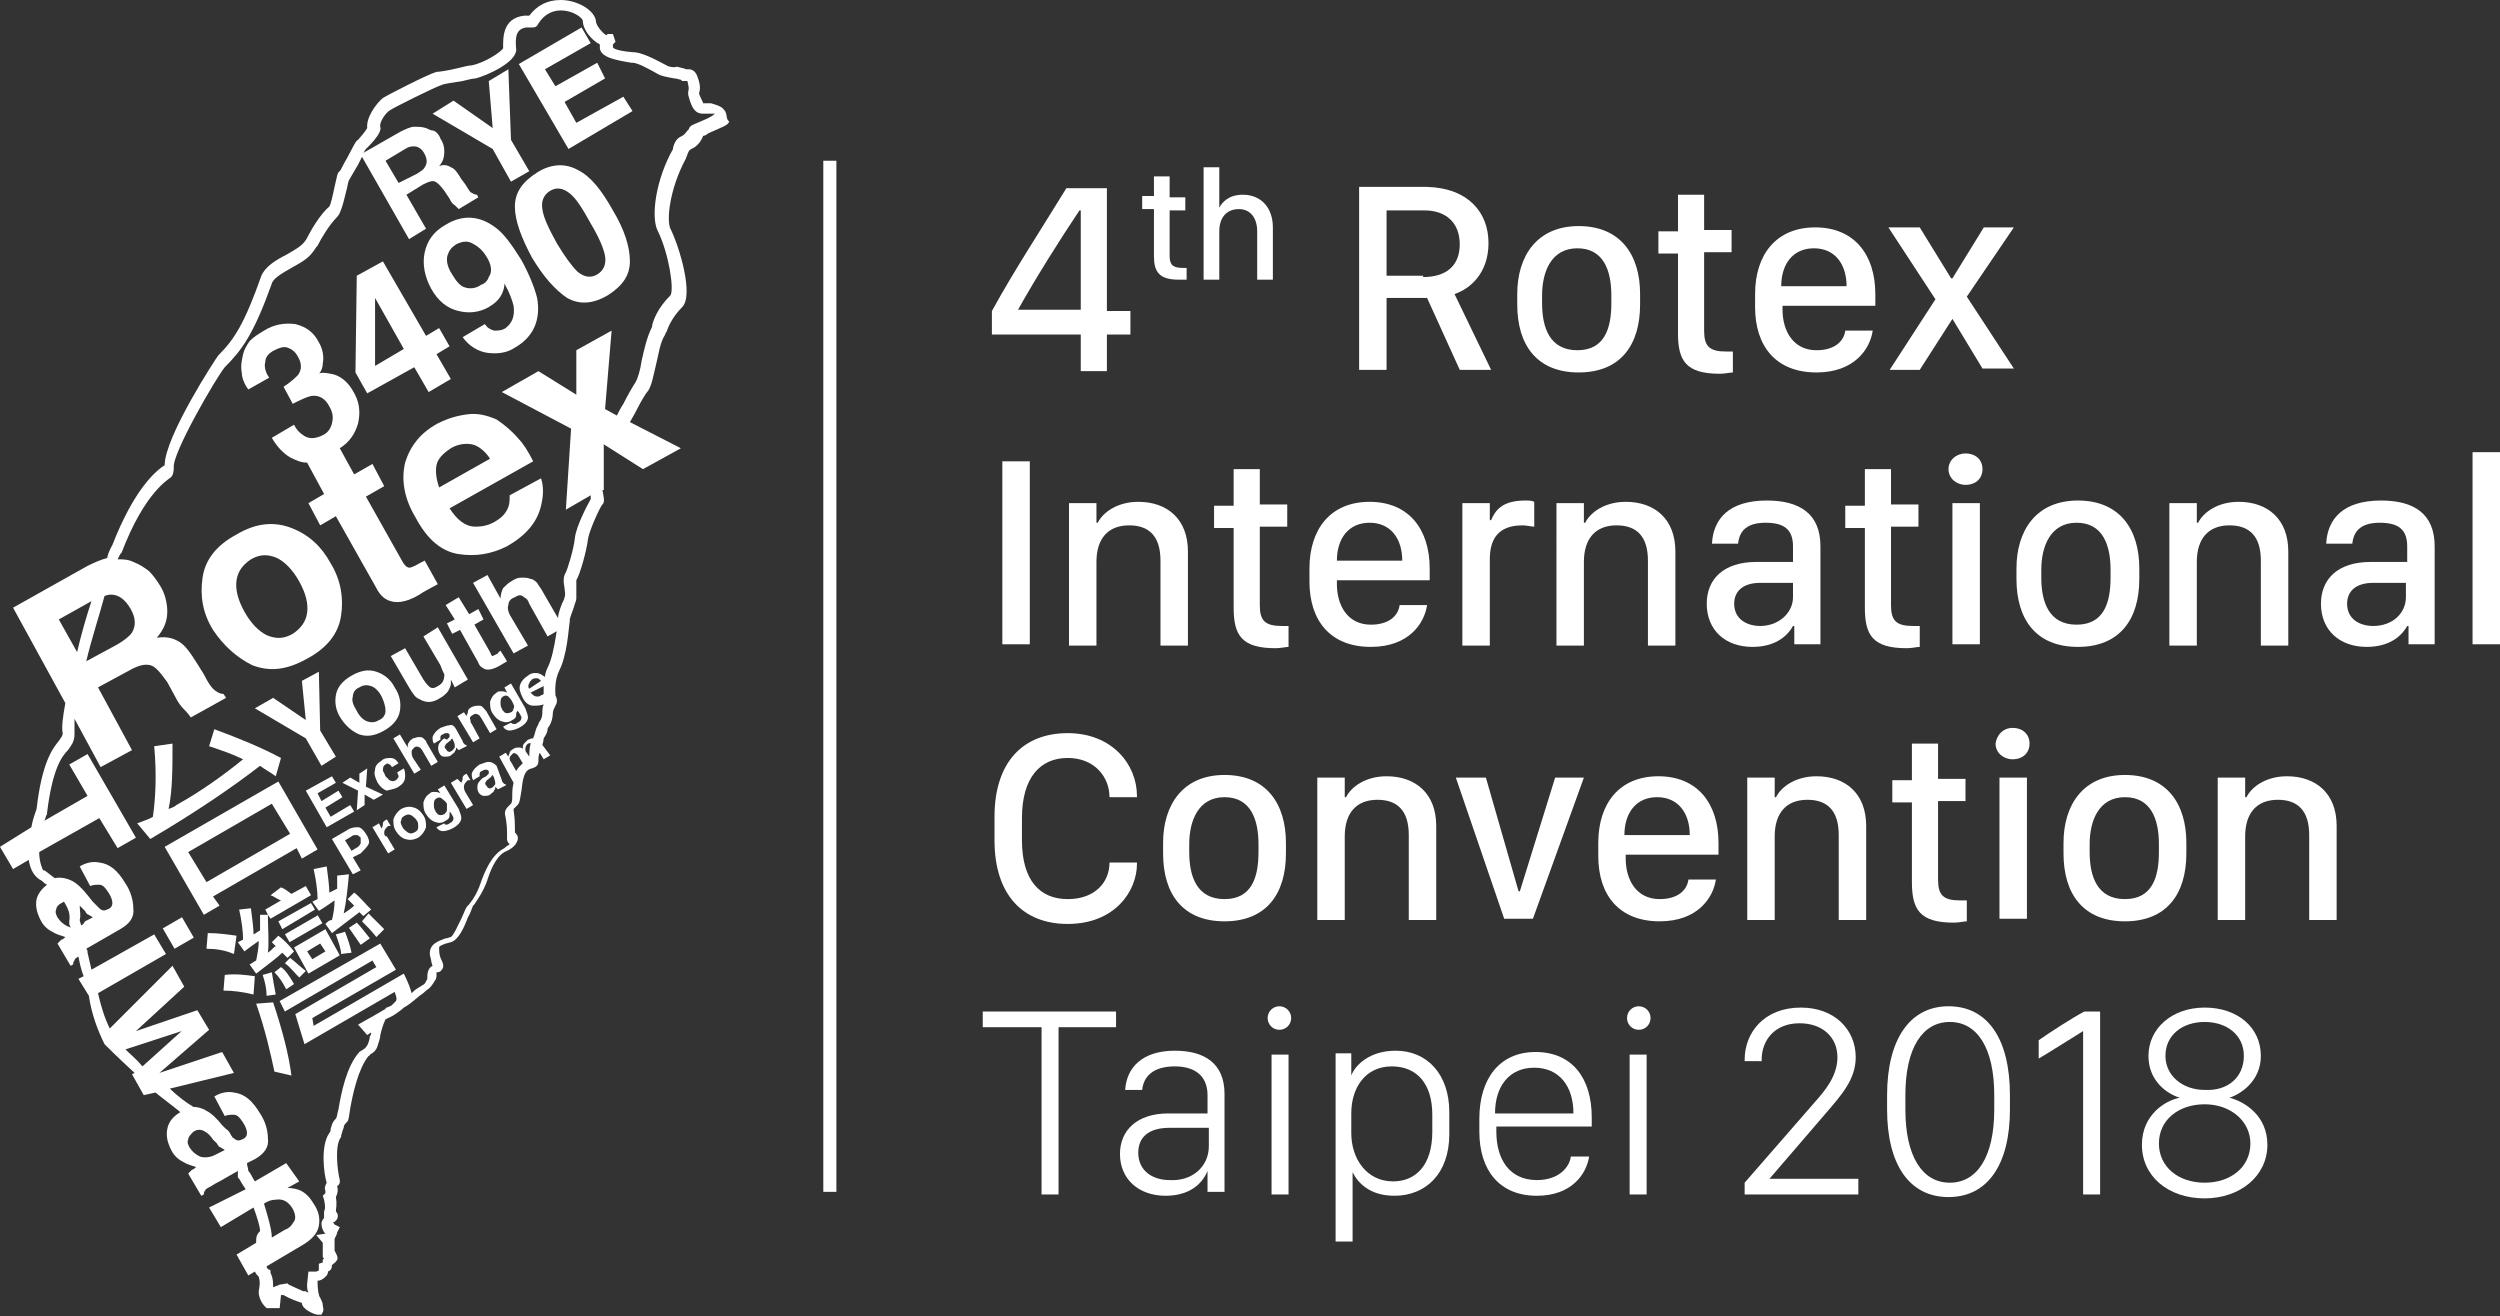 <?xml version="1.0" encoding="utf-8"?>
<!-- Generator: Adobe Illustrator 20.0.0, SVG Export Plug-In . SVG Version: 6.00 Build 0)  -->
<svg version="1.1" id="圖層_1" xmlns="http://www.w3.org/2000/svg" xmlns:xlink="http://www.w3.org/1999/xlink" x="0px" y="0px"
	 viewBox="0 0 191.3 100.7" style="enable-background:new 0 0 191.3 100.7;" xml:space="preserve">
<rect x="0" y="0" width="191.3" height="100.7" fill="#333333" stroke="none"/>
<style type="text/css">
	.st0{fill:#FFFFFF;}
	.st1{fill:none;stroke:#FFFFFF;stroke-miterlimit:10;}
</style>
<g>
	<g>
		<path class="st0" d="M84.7,14.4v9.4h1.8v1.8h-1.8v2.8h-2v-2.8h-6.8v-1.8c1.7-3.1,3.8-6.3,5.7-9.4H84.7z M82.7,23.8v-7.7h-0.1
			c-1.6,2.4-3.3,5.1-4.7,7.6v0H82.7z"/>
		<path class="st0" d="M88.3,13.5h1.2v1.6h1.2v1h-1.2v3.5c0,0.7,0.3,0.9,1,0.9c0.1,0,0.2,0,0.3,0v0.9c-0.1,0-0.3,0-0.6,0
			c-1.5,0-1.9-0.6-1.9-1.8V16h-0.9v-1h0.9V13.5z"/>
		<path class="st0" d="M92.1,12.8h1.2v3.1h0c0.2-0.4,0.7-1,1.8-1c1.4,0,2.3,1,2.3,2.5v4h-1.2v-3.7c0-1-0.5-1.7-1.4-1.7
			s-1.5,0.6-1.5,1.7v3.7h-1.2V12.8z"/>
		<path class="st0" d="M113.9,18.6c0,2.3-1.4,3.5-2.6,3.9l2.8,5.8h-2.4l-2.5-5.5h-3.1v5.5H104v-14h5.2
			C112.4,14.4,113.9,16.3,113.9,18.6z M108.9,21.2c1.8,0,2.8-0.9,2.8-2.5c0-1.7-1.1-2.6-2.7-2.6h-2.9v5H108.9z"/>
		<path class="st0" d="M125.5,22.5v0.8c0,3.1-1.5,5.2-4.7,5.2s-4.7-2.1-4.7-5.2v-0.8c0-2.9,1.5-5.2,4.7-5.2S125.5,19.5,125.5,22.5z
			 M118,22.6v0.6c0,1.9,0.6,3.6,2.7,3.6s2.6-1.7,2.6-3.6v-0.6c0-1.9-0.6-3.6-2.6-3.6S118,20.8,118,22.6z"/>
		<path class="st0" d="M128.4,14.9h2v2.7h2.1v1.7h-2.1v6c0,1.2,0.4,1.6,1.7,1.6c0.2,0,0.4,0,0.5,0v1.6c-0.2,0-0.6,0.1-1,0.1
			c-2.6,0-3.2-1-3.2-3.1v-6.1h-1.5v-1.7h1.5V14.9z"/>
		<path class="st0" d="M134.3,23.5v-1c0-3,1.6-5.1,4.6-5.1c3,0,4.6,2.1,4.6,5.1v0.9h-7.1v0.3c0,1.6,0.8,3.1,2.6,3.1
			c1.4,0,2.1-0.7,2.2-1.5h2.1c-0.2,1.4-1.4,3.2-4.3,3.2C135.9,28.5,134.3,26.5,134.3,23.5z M141.3,21.9L141.3,21.9
			c0-1.7-0.9-2.9-2.5-2.9c-1.6,0-2.5,1.2-2.5,2.9v0H141.3z"/>
		<path class="st0" d="M149.4,24.4L149.4,24.4l-2.5,3.9h-2.3l3.5-5.4l-3.6-5.5h2.4l2.4,3.9h0.1l2.4-3.9h2.3l-3.6,5.3l3.6,5.5h-2.4
			L149.4,24.4z"/>
		<path class="st0" d="M76.7,49.3v-14h2.1v14H76.7z"/>
		<path class="st0" d="M81.9,38.5h2V40H84c0.4-0.8,1.5-1.6,3.1-1.6c2.2,0,3.8,1.3,3.8,3.8v7.2h-2.1v-6.5c0-1.9-0.9-2.7-2.4-2.7
			c-1.6,0-2.5,1-2.5,2.8v6.4h-2.1V38.5z"/>
		<path class="st0" d="M94.4,35.9h2v2.7h2.1v1.7h-2.1v6c0,1.2,0.4,1.6,1.7,1.6c0.2,0,0.4,0,0.5,0v1.6c-0.2,0-0.6,0.1-1,0.1
			c-2.6,0-3.2-1-3.2-3.1v-6.1h-1.5v-1.7h1.5V35.9z"/>
		<path class="st0" d="M100.2,44.5v-1c0-3,1.6-5.1,4.6-5.1c3,0,4.6,2.1,4.6,5.1v0.9h-7.1v0.3c0,1.6,0.8,3.1,2.6,3.1
			c1.4,0,2.1-0.7,2.2-1.5h2.1c-0.2,1.4-1.4,3.2-4.3,3.2C101.8,49.5,100.2,47.5,100.2,44.5z M107.3,42.9L107.3,42.9
			c0-1.7-0.9-2.9-2.5-2.9c-1.6,0-2.5,1.2-2.5,2.9v0H107.3z"/>
		<path class="st0" d="M111.9,38.5h2.1v1.3h0.1c0.3-0.7,0.8-1.5,2.6-1.5c0.3,0,0.5,0,0.7,0.1v1.9c-0.2,0-0.6-0.1-0.9-0.1
			c-1.9,0-2.5,1.1-2.5,2.6v6.6h-2.1V38.5z"/>
		<path class="st0" d="M119.2,38.5h2V40h0.1c0.4-0.8,1.5-1.6,3.1-1.6c2.2,0,3.8,1.3,3.8,3.8v7.2h-2.1v-6.5c0-1.9-0.9-2.7-2.4-2.7
			c-1.6,0-2.5,1-2.5,2.8v6.4h-2.1V38.5z"/>
		<path class="st0" d="M134.1,49.5c-2.1,0-3.5-1.3-3.5-3.3c0-1.9,1.3-3.2,3.8-3.2h2.8v-1.2c0-1.3-0.7-1.8-2.1-1.8
			c-1.4,0-2,0.6-2.1,1.6h-2c0.1-1.9,1.3-3.3,4.2-3.3c2.5,0,4.1,1,4.1,3.5v7.5h-2v-1.4h-0.1C136.7,48.8,135.7,49.5,134.1,49.5z
			 M137.2,45.7v-1.1h-2.5c-1.4,0-2,0.7-2,1.6c0,1.2,1,1.7,2,1.7C136.1,47.9,137.2,46.9,137.2,45.7z"/>
		<path class="st0" d="M142.7,35.9h2v2.7h2.1v1.7h-2.1v6c0,1.2,0.4,1.6,1.7,1.6c0.2,0,0.4,0,0.5,0v1.6c-0.2,0-0.6,0.1-1,0.1
			c-2.6,0-3.2-1-3.2-3.1v-6.1h-1.5v-1.7h1.5V35.9z"/>
		<path class="st0" d="M150.4,34.7c0.8,0,1.3,0.5,1.3,1.2c0,0.7-0.5,1.2-1.3,1.2c-0.7,0-1.3-0.5-1.3-1.2
			C149.1,35.2,149.7,34.7,150.4,34.7z M149.4,38.5h2.1v10.8h-2.1V38.5z"/>
		<path class="st0" d="M163.7,43.5v0.8c0,3.1-1.5,5.2-4.7,5.2s-4.7-2.1-4.7-5.2v-0.8c0-2.9,1.5-5.2,4.7-5.2S163.7,40.5,163.7,43.5z
			 M156.2,43.6v0.6c0,1.9,0.6,3.6,2.7,3.6s2.6-1.7,2.6-3.6v-0.6c0-1.9-0.6-3.6-2.6-3.6S156.2,41.8,156.2,43.6z"/>
		<path class="st0" d="M166.1,38.5h2V40h0.1c0.4-0.8,1.5-1.6,3.1-1.6c2.2,0,3.8,1.3,3.8,3.8v7.2h-2.1v-6.5c0-1.9-0.9-2.7-2.4-2.7
			c-1.6,0-2.5,1-2.5,2.8v6.4h-2.1V38.5z"/>
		<path class="st0" d="M181.1,49.5c-2.1,0-3.5-1.3-3.5-3.3c0-1.9,1.3-3.2,3.8-3.2h2.8v-1.2c0-1.3-0.7-1.8-2.1-1.8
			c-1.4,0-2,0.6-2.1,1.6h-2c0.1-1.9,1.3-3.3,4.2-3.3c2.5,0,4.1,1,4.1,3.5v7.5h-2v-1.4h-0.1C183.7,48.8,182.7,49.5,181.1,49.5z
			 M184.1,45.7v-1.1h-2.5c-1.4,0-2,0.7-2,1.6c0,1.2,1,1.7,2,1.7C183.1,47.9,184.1,46.9,184.1,45.7z"/>
		<path class="st0" d="M189.2,34.6h2.1v14.7h-2.1V34.6z"/>
		<path class="st0" d="M78.2,64.3c0,3.1,1.4,4.5,3.5,4.5c2.1,0,3.2-1.3,3.2-2.8H87v0.1c0,2.1-1.7,4.6-5.3,4.6
			c-3.4,0-5.6-2.2-5.6-6.4v-1.8c0-4.2,2.2-6.4,5.6-6.4c3.4,0,5.3,2.4,5.3,4.8V61h-2.1c0-1.5-1.1-3-3.2-3c-2.1,0-3.5,1.5-3.5,4.6
			V64.3z"/>
		<path class="st0" d="M98.4,64.5v0.8c0,3.1-1.5,5.2-4.7,5.2s-4.7-2.1-4.7-5.2v-0.8c0-2.9,1.5-5.2,4.7-5.2S98.4,61.5,98.4,64.5z
			 M91,64.6v0.6c0,1.9,0.6,3.6,2.7,3.6s2.6-1.7,2.6-3.6v-0.6c0-1.9-0.6-3.6-2.6-3.6S91,62.8,91,64.6z"/>
		<path class="st0" d="M100.9,59.5h2V61h0.1c0.4-0.8,1.5-1.6,3.1-1.6c2.2,0,3.8,1.3,3.8,3.8v7.2h-2.1v-6.5c0-1.9-0.9-2.7-2.4-2.7
			c-1.6,0-2.5,1-2.5,2.8v6.4h-2.1V59.5z"/>
		<path class="st0" d="M111.4,59.5h2.3l2.5,8.7h0.1l2.7-8.7h2.2l-3.9,10.8h-2.2L111.4,59.5z"/>
		<path class="st0" d="M122.3,65.5v-1c0-3,1.6-5.1,4.6-5.1c3,0,4.6,2.1,4.6,5.1v0.9h-7.1v0.3c0,1.6,0.8,3.1,2.6,3.1
			c1.4,0,2.1-0.7,2.2-1.5h2.1c-0.2,1.4-1.4,3.2-4.3,3.2C123.9,70.5,122.3,68.5,122.3,65.5z M129.3,63.9L129.3,63.9
			c0-1.7-0.9-2.9-2.5-2.9c-1.6,0-2.5,1.2-2.5,2.9v0H129.3z"/>
		<path class="st0" d="M133.8,59.5h2V61h0.1c0.4-0.8,1.5-1.6,3.1-1.6c2.2,0,3.8,1.3,3.8,3.8v7.2h-2.1v-6.5c0-1.9-0.9-2.7-2.4-2.7
			c-1.6,0-2.5,1-2.5,2.8v6.4h-2.1V59.5z"/>
		<path class="st0" d="M146.3,56.9h2v2.7h2.1v1.7h-2.1v6c0,1.2,0.4,1.6,1.7,1.6c0.2,0,0.4,0,0.5,0v1.6c-0.2,0-0.6,0.1-1,0.1
			c-2.6,0-3.2-1-3.2-3.1v-6.1h-1.5v-1.7h1.5V56.9z"/>
		<path class="st0" d="M154,55.7c0.8,0,1.3,0.5,1.3,1.2c0,0.7-0.5,1.2-1.3,1.2c-0.7,0-1.3-0.5-1.3-1.2
			C152.8,56.2,153.3,55.7,154,55.7z M153,59.5h2.1v10.8H153V59.5z"/>
		<path class="st0" d="M167.3,64.5v0.8c0,3.1-1.5,5.2-4.7,5.2s-4.7-2.1-4.7-5.2v-0.8c0-2.9,1.5-5.2,4.7-5.2S167.3,61.5,167.3,64.5z
			 M159.9,64.6v0.6c0,1.9,0.6,3.6,2.7,3.6s2.6-1.7,2.6-3.6v-0.6c0-1.9-0.6-3.6-2.6-3.6S159.9,62.8,159.9,64.6z"/>
		<path class="st0" d="M169.8,59.5h2V61h0.1c0.4-0.8,1.5-1.6,3.1-1.6c2.2,0,3.8,1.3,3.8,3.8v7.2h-2.1v-6.5c0-1.9-0.9-2.7-2.4-2.7
			c-1.6,0-2.5,1-2.5,2.8v6.4h-2.1V59.5z"/>
		<path class="st0" d="M79.7,91.3V78.6h-4.5v-1.2h10.2v1.2H81v12.8H79.7z"/>
		<path class="st0" d="M89.2,91.5c-2.1,0-3.5-1.3-3.5-3.2c0-1.8,1.3-3.1,3.7-3.1h3v-1.4c0-1.5-1-2.2-2.5-2.2c-1.7,0-2.4,0.8-2.5,1.8
			h-1.3c0.1-1.7,1.3-3,3.8-3c2.3,0,3.8,1,3.8,3.3v7.5h-1.3v-1.6h0C92,90.6,91,91.5,89.2,91.5z M92.5,87.7v-1.4h-3
			c-1.7,0-2.4,0.8-2.4,1.9c0,1.4,1.1,2.1,2.4,2.1C91.2,90.4,92.5,89.3,92.5,87.7z"/>
		<path class="st0" d="M97.9,77c0.5,0,0.9,0.4,0.9,0.9s-0.4,0.9-0.9,0.9c-0.5,0-0.9-0.4-0.9-0.9S97.4,77,97.9,77z M97.3,80.7h1.3
			v10.7h-1.3V80.7z"/>
		<path class="st0" d="M103.5,89.7L103.5,89.7l0,5.3h-1.3V80.6h1.2v1.7h0c0.3-0.8,1.4-1.9,3.4-1.9c2.4,0,4.1,1.8,4.1,4.7v1.7
			c0,3-1.8,4.7-4.2,4.7C104.8,91.5,103.9,90.5,103.5,89.7z M109.6,86.6v-1.3c0-2.4-1.2-3.7-3.1-3.7c-2,0-3.1,1.6-3.1,3.6v1.5
			c0,2,1.2,3.7,3.2,3.7C108.3,90.4,109.6,89.2,109.6,86.6z"/>
		<path class="st0" d="M113.2,86.6v-1c0-3,1.5-5.1,4.3-5.1c2.8,0,4.3,2,4.3,5v0.7h-7.3v0.4c0,2.1,1,3.7,3.1,3.7c1.7,0,2.5-1,2.6-1.8
			h1.4c-0.2,1.3-1.3,3-4,3C114.7,91.5,113.2,89.5,113.2,86.6z M120.4,85.2L120.4,85.2c0-2.1-1.1-3.5-3-3.5s-3,1.4-3,3.5v0H120.4z"/>
		<path class="st0" d="M125.4,77c0.5,0,0.9,0.4,0.9,0.9s-0.4,0.9-0.9,0.9c-0.5,0-0.9-0.4-0.9-0.9S124.9,77,125.4,77z M124.7,80.7
			h1.3v10.7h-1.3V80.7z"/>
		<path class="st0" d="M133.5,81.1L133.5,81.1c0-2.1,1.5-4,4.3-4c2.6,0,4.2,1.7,4.2,3.8c0,1.7-1.1,2.9-2.3,4.3l-4.3,5v0h6.8v1.2
			h-8.7v-0.9l5.4-6.2c0.8-0.9,1.7-2,1.7-3.4c0-1.5-1.1-2.6-2.9-2.6c-1.9,0-2.9,1.3-2.9,2.8v0.1H133.5z"/>
		<path class="st0" d="M144.4,83.8c0-4.2,1.7-6.8,4.7-6.8c3,0,4.7,2.5,4.7,6.8v1.1c0,4.2-1.7,6.7-4.7,6.7c-3,0-4.7-2.5-4.7-6.7V83.8
			z M145.8,84.9c0,3.6,1.3,5.6,3.4,5.6c2.1,0,3.4-2,3.4-5.6v-1.1c0-3.6-1.3-5.6-3.4-5.6c-2.1,0-3.4,2-3.4,5.6V84.9z"/>
		<path class="st0" d="M159.4,91.3V78.9h0c-0.5,0.3-2.7,1.7-3.4,2.1v-1.4c0.7-0.5,2.7-1.8,3.5-2.2h1.2v14H159.4z"/>
		<path class="st0" d="M163.9,87.6c0-2.3,1.8-3.4,2.9-3.6v0c-1-0.3-2.4-1.3-2.4-3.2c0-2.1,1.8-3.7,4.3-3.7c2.5,0,4.3,1.5,4.3,3.7
			c0,1.9-1.5,2.9-2.4,3.2v0c1.2,0.3,2.9,1.4,2.9,3.6c0,2.4-2.1,4.1-4.8,4.1C165.9,91.7,163.9,90,163.9,87.6z M172.2,87.5
			c0-1.7-1.5-3-3.5-3c-2,0-3.5,1.2-3.5,3c0,1.8,1.5,3,3.5,3S172.2,89.3,172.2,87.5z M171.7,80.8c0-1.6-1.3-2.6-3-2.6
			c-1.7,0-3,1-3,2.6c0,1.5,1.3,2.6,3,2.6C170.5,83.5,171.7,82.4,171.7,80.8z"/>
	</g>
	<line class="st1" x1="63.5" y1="12.3" x2="63.5" y2="91.2"/>
	<g>
		<path class="st0" d="M19.3,50.9c1.3,0.5,2.6,0.4,4.2-0.5c1.5-0.8,2.4-1.9,2.6-3.3c0.2-1.3,0-2.7-0.8-4c-0.7-1.3-1.7-2.2-3-2.7
			c-1.3-0.5-2.7-0.4-4.2,0.5c-1.5,0.8-2.4,1.9-2.6,3.3c-0.2,1.4,0,2.7,0.8,4C17.1,49.4,18.1,50.3,19.3,50.9z M18.1,44.4
			c0.1-0.7,0.5-1.2,1.1-1.6c0.7-0.4,1.3-0.4,2-0.1c0.6,0.3,1.2,0.9,1.7,1.8c0.5,0.9,0.7,1.7,0.6,2.4c-0.1,0.7-0.5,1.2-1.1,1.6
			c-0.7,0.4-1.3,0.4-2,0.1c-0.6-0.3-1.2-0.9-1.7-1.8C18.2,45.9,18,45.1,18.1,44.4z"/>
		<path class="st0" d="M35.8,31.7c-0.8,0.1-1.5,0.3-2.3,0.7c-1.3,0.7-2.1,1.7-2.5,3c-0.3,1.3-0.1,2.7,0.8,4.2c0.9,1.7,2,2.6,3.3,2.8
			c1.3,0.2,2.5,0,3.7-0.6c1.4-0.8,2.3-1.8,2.6-3.1c0.2-0.8,0.2-1.5,0-2.1L39,37.9c0,0.3,0,0.6-0.1,0.9c-0.2,0.5-0.5,0.8-1,1.1
			c-0.5,0.3-1,0.4-1.5,0.4c-0.8,0-1.4-0.5-2-1.4l6.4-3.6c-0.4-0.8-0.8-1.4-1.1-1.7c-0.5-0.6-1.1-1.1-1.7-1.5
			C37.3,31.8,36.6,31.6,35.8,31.7z M33.6,37.3c-0.2-0.6-0.3-1.2-0.2-1.7c0.1-0.5,0.5-0.9,1.1-1.3c0.5-0.3,1.1-0.4,1.6-0.3
			c0.5,0.1,1,0.5,1.4,1.1L33.6,37.3z"/>
		<path class="st0" d="M19,29.8l1.6-0.9c-0.3-0.4-0.4-0.9-0.3-1.2c0-0.4,0.3-0.7,0.7-0.9c0.4-0.2,0.7-0.3,1-0.2
			c0.3,0.1,0.6,0.3,0.8,0.7c0.3,0.5,0.3,1,0,1.4c-0.2,0.2-0.5,0.5-1.1,0.9l0.7,1.3c0.6-0.3,1-0.5,1.4-0.6c0.6-0.1,1.1,0.2,1.4,0.8
			c0.3,0.5,0.3,0.9,0.2,1.3c-0.1,0.4-0.3,0.7-0.7,0.9c-0.6,0.3-1.1,0.3-1.5,0c-0.3-0.2-0.5-0.4-0.7-0.8l-1.7,1
			c0.4,0.7,0.9,1.2,1.4,1.5c0.4,0.2,0.8,0.4,1.3,0.4l1.3,2.4l-1.2,0.7l0.9,1.7l1.2-0.7l3.1,5.5c0.3,0.6,0.7,0.9,1.1,1
			c0.6,0.2,1.5,0,2.5-0.7l1.1-0.6l-1-1.8c-0.1,0-0.1,0.1-0.2,0.1c-0.1,0-0.1,0.1-0.2,0.1c-0.5,0.3-0.8,0.4-0.9,0.3
			c-0.1,0-0.3-0.2-0.5-0.6L28,38l1.4-0.8l-0.9-1.7l-1.4,0.8l-1.1-2c0.8-0.5,1.2-1.2,1.4-1.9c0.2-0.9,0.1-1.7-0.4-2.5
			c-0.4-0.7-1-1.2-1.7-1.3c-0.5-0.1-0.8-0.1-0.9,0c0.2-0.2,0.3-0.5,0.3-0.8c0.1-0.5,0-1.1-0.3-1.6c-0.4-0.8-1-1.2-1.8-1.4
			c-0.8-0.1-1.6,0-2.4,0.5c-0.5,0.3-0.8,0.5-1.1,0.8c-0.2,0.3-0.4,0.6-0.5,1c-0.1,0.5-0.2,0.9-0.1,1.4C18.5,28.9,18.7,29.4,19,29.8z
			"/>
		<path class="st0" d="M31.7,28.1l1.1,1.9l1.7-1l-1.1-1.9l1-0.6l-0.8-1.4l-1,0.6l-3.3-5.7l-2,1.1l-0.1,7.4l0.9,1.6L31.7,28.1z
			 M30.9,26.7L28.7,28l0-5.2L30.9,26.7z"/>
		<path class="st0" d="M39.9,19.9c-0.7-1.1-1.3-2-2-2.5c-1.2-0.9-2.5-1-3.8-0.2c-0.9,0.5-1.4,1.2-1.6,2.1c-0.2,0.9,0,1.9,0.5,2.8
			c0.5,0.9,1.2,1.5,2.1,1.7c0.8,0.2,1.6,0.1,2.3-0.3c0.5-0.3,0.8-0.6,1-1c0.1-0.2,0.2-0.5,0.2-0.8c0.4,0.7,0.6,1.3,0.7,1.7
			c0.1,0.8-0.1,1.3-0.6,1.7c-0.3,0.2-0.6,0.2-0.9,0.2c-0.3-0.1-0.5-0.2-0.7-0.5l-1.7,1c0.5,0.7,1.2,1.1,1.9,1.2
			c0.8,0.1,1.5,0,2.1-0.4c1.4-0.8,2-2.1,1.7-3.8C40.9,22,40.5,21,39.9,19.9z M37.4,21.2c-0.1,0.3-0.3,0.5-0.6,0.6
			c-0.4,0.3-0.9,0.3-1.2,0.2c-0.4-0.1-0.7-0.5-1-1c-0.4-0.6-0.5-1.2-0.3-1.6c0.1-0.3,0.3-0.5,0.6-0.7c0.4-0.2,0.8-0.3,1.2-0.1
			c0.4,0.2,0.8,0.5,1.1,1C37.6,20.2,37.7,20.8,37.4,21.2z"/>
		<path class="st0" d="M44.2,13c-0.9-0.5-2-0.5-3.1,0.2c-1.1,0.7-1.7,1.5-1.7,2.6c0,1.1,0.5,2.4,1.3,3.9c0.9,1.5,1.8,2.5,2.7,3.1
			c0.9,0.5,1.9,0.5,3.1-0.2c1.1-0.7,1.7-1.5,1.7-2.6c0-1.1-0.4-2.4-1.3-3.9C46,14.5,45.2,13.5,44.2,13z M45.7,21
			c-0.5,0.3-1,0.2-1.5-0.2c-0.5-0.5-1-1.2-1.6-2.2c-0.6-1.1-1-1.9-1.1-2.6c-0.1-0.6,0.1-1.1,0.6-1.4c0.5-0.3,1-0.2,1.5,0.2
			c0.5,0.4,1,1.2,1.6,2.3c0.6,1,1,1.9,1.1,2.5C46.4,20.2,46.2,20.7,45.7,21z"/>
		<rect x="12.8" y="70.5" transform="matrix(0.866 -0.5 0.5 0.866 -33.879 16.385)" class="st0" width="1.7" height="1.8"/>
		<path class="st0" d="M16.3,68.6l6.4-3.7l0.4,0.8l1.2-0.7l-3-5.2l-8.7,5l3,5.2l1.2-0.7L16.3,68.6z M14.4,65.2l6.4-3.7l1.4,2.3
			l-6.4,3.7L14.4,65.2z"/>
		<path class="st0" d="M21.1,59.4l0.4-1.4c-1.5-0.8-3.2-1.5-5.1-2.2L16,57.1c0.9,0.3,1.8,0.6,2.6,1c-1.6,1.3-3.3,2.5-5.1,3.5
			c-0.1,0.1-0.3,0.2-0.6,0.3c0.3-1.4,0.3-3.1,0.3-5l-1.4,0.2c0.2,2.2,0.1,4-0.1,5.4c-0.3,0.2-0.7,0.3-1.2,0.5l1,1.2
			c3.4-2,6.2-3.9,8.4-5.6C20.3,58.9,20.7,59.1,21.1,59.4z"/>
		<path class="st0" d="M22,73.3l0.5-0.5c-0.4-0.5-0.8-0.9-1.2-1.2l-0.5,0.5c0.1,0.1,0.2,0.2,0.3,0.3c-0.2,0.1-0.3,0.3-0.6,0.5
			c0.1-0.8,0-1.8,0-2.9l0.2,0.3l3.1-1.8l-0.4-0.7l-1.1,0.6c-0.3-0.2-0.5-0.4-0.8-0.5l-0.8,0.6c0.3,0.1,0.5,0.3,0.8,0.4l-1.2,0.7
			l0.2,0.4L19.9,70c0,0.4,0,0.8,0,1.2c-0.2,0.1-0.3,0.2-0.5,0.3c0-0.5-0.1-1.2-0.2-2l-0.9,0.1c0.2,0.9,0.3,1.7,0.3,2.3l-0.4,0.2
			l0.5,0.7c0.4-0.3,0.8-0.6,1.1-0.8c0,0.5-0.1,1-0.2,1.5c-0.2,0.1-0.3,0.2-0.5,0.3l0.5,0.7c0.9-0.7,1.6-1.2,2-1.6
			C21.8,73.1,21.9,73.2,22,73.3z"/>
		<path class="st0" d="M21.1,76.1c-0.1-0.5-0.2-1.1-0.3-1.7l-0.7,0.2c0.2,0.6,0.3,1.1,0.3,1.6L21.1,76.1z"/>
		<polygon class="st0" points="21.6,71.1 24.1,69.6 23.8,69.1 21.3,70.5 		"/>
		<rect x="21.8" y="70.7" transform="matrix(0.866 -0.5 0.5 0.866 -32.422 21.163)" class="st0" width="2.9" height="0.7"/>
		<path class="st0" d="M24.9,70.7l0.5,0.7c0.9-0.7,1.6-1.2,2.1-1.6c0.1,0.1,0.2,0.2,0.3,0.3l0.6-0.5c-0.5-0.5-0.9-1-1.3-1.3
			l-0.5,0.5c0.2,0.2,0.3,0.3,0.5,0.5c-0.2,0.2-0.5,0.4-0.8,0.6c0.2-0.9,0.3-1.9,0.4-3l-0.9,0.1c0,0.3,0,0.7,0,1
			c-0.2,0.1-0.4,0.2-0.6,0.3c0-0.5-0.1-1.2-0.2-2L24,66.5c0.2,0.9,0.3,1.7,0.3,2.3L23.9,69l0.5,0.7c0.5-0.3,0.9-0.6,1.2-0.8
			c0,0.6-0.1,1.1-0.2,1.5C25.2,70.4,25.1,70.5,24.9,70.7z"/>
		<path class="st0" d="M22.5,72.5l1.1,2l2.4-1.4l-1.1-2L22.5,72.5z M23.9,73.4l-0.4-0.6l1-0.6l0.4,0.6L23.9,73.4z"/>
		<path class="st0" d="M25.7,71.5c0.2,0.6,0.4,1.1,0.4,1.5l0.8-0.1c-0.1-0.5-0.3-1.1-0.5-1.6L25.7,71.5z"/>
		<path class="st0" d="M22.2,73.3l-0.4,0.4c0.4,0.3,0.7,0.7,1.1,1.1l0.5-0.5C23,74,22.6,73.6,22.2,73.3z"/>
		<path class="st0" d="M28.2,69.9l-0.5,0.6c0.4,0.4,0.7,0.7,1.1,1.2l0.6-0.6C28.9,70.6,28.5,70.2,28.2,69.9z"/>
		<path class="st0" d="M21.5,74l-0.5,0.4c0.3,0.3,0.6,0.7,0.9,1.3l0.6-0.4C22.1,74.6,21.8,74.2,21.5,74z"/>
		<path class="st0" d="M18.1,71.6c-0.7-0.1-1.4-0.2-2.2-0.2l-0.1,1.2c0.7,0,1.4,0.1,2.1,0.4L18.1,71.6z"/>
		<path class="st0" d="M17.2,74.6l-0.1,1.2c0.7,0,1.5,0.1,2.3,0.3l0.1-1.4C18.8,74.6,18,74.5,17.2,74.6z"/>
		<path class="st0" d="M19.6,76.8c0.7,2,1.1,3.8,1.4,5.2l1.3,0.3c-0.2-1.6-0.7-3.5-1.4-5.6L19.6,76.8z"/>
		<path class="st0" d="M27.3,70.6L26.7,71c0.2,0.3,0.5,0.7,0.9,1.3l0.7-0.5C27.9,71.3,27.6,70.9,27.3,70.6z"/>
		<polygon class="st0" points="19.5,54.2 23.4,56.5 24.6,58.6 25.7,57.9 24.5,55.9 24.4,51.4 23.1,52.1 23.4,55.1 20.9,53.4 		"/>
		<path class="st0" d="M27.5,56.2c0.6,0.2,1.2,0.1,1.9-0.3c0.7-0.4,1.1-0.9,1.2-1.5c0.1-0.6,0-1.2-0.4-1.8c-0.3-0.6-0.8-1-1.4-1.2
			c-0.6-0.2-1.2-0.1-1.9,0.3c-0.7,0.4-1.1,0.9-1.2,1.5c-0.1,0.6,0,1.2,0.4,1.8C26.5,55.6,27,56,27.5,56.2z M27,53.3
			c0-0.3,0.2-0.6,0.5-0.7c0.3-0.2,0.6-0.2,0.9-0.1c0.3,0.1,0.6,0.4,0.8,0.8c0.2,0.4,0.3,0.8,0.3,1.1c0,0.3-0.2,0.6-0.5,0.7
			c-0.3,0.2-0.6,0.2-0.9,0.1c-0.3-0.1-0.6-0.4-0.8-0.8C27,53.9,26.9,53.6,27,53.3z"/>
		<path class="st0" d="M32.4,48.7l1.3,2.2c0.1,0.3,0.2,0.5,0.3,0.7c0,0.4-0.1,0.7-0.5,0.9c-0.3,0.2-0.5,0.2-0.7,0
			c-0.1-0.1-0.2-0.2-0.4-0.5l-1.4-2.4l-1.1,0.6l1.4,2.4c0.3,0.5,0.5,0.8,0.8,0.9c0.5,0.3,1,0.3,1.6-0.1c0.2-0.1,0.4-0.3,0.5-0.4
			c0.1-0.1,0.2-0.3,0.3-0.6c0-0.1,0-0.2,0-0.2c0-0.1,0-0.1,0-0.2l0.3,0.6l1-0.6l-2.3-4L32.4,48.7z"/>
		<path class="st0" d="M35.1,45.7l-1,0.6l0.7,1.1l-0.6,0.3l0.4,0.8l0.6-0.3l1.4,2.5c0.1,0.3,0.3,0.4,0.5,0.5c0.3,0.1,0.7,0,1.2-0.3
			l0.5-0.3l-0.5-0.8c0,0-0.1,0-0.1,0.1c0,0-0.1,0-0.1,0.1c-0.2,0.1-0.4,0.2-0.4,0.2c-0.1,0-0.1-0.1-0.2-0.3l-1.2-2.1l0.7-0.4
			l-0.4-0.8l-0.7,0.4L35.1,45.7z"/>
		<polygon class="st0" points="27.1,62.1 26.8,61.6 25.3,62.5 24.9,61.8 26.2,61 25.9,60.5 24.6,61.3 24.3,60.7 25.7,59.9 
			25.4,59.4 23.4,60.5 25,63.3 		"/>
		<polygon class="st0" points="29.3,60.8 28,60.2 28.1,58.8 27.5,59.2 27.5,59.9 26.8,59.5 26.2,59.9 27.4,60.5 27.3,62 27.9,61.6 
			27.9,60.8 28.6,61.2 		"/>
		<path class="st0" d="M30.5,60.2c0.3-0.2,0.5-0.4,0.5-0.8c0-0.2,0-0.4-0.1-0.6l-0.5,0.3c0,0.1,0.1,0.2,0.1,0.3
			c0,0.1-0.1,0.2-0.2,0.3c-0.2,0.1-0.3,0.1-0.5,0c-0.1-0.1-0.2-0.2-0.3-0.3c-0.1-0.2-0.1-0.3-0.2-0.4c0-0.2,0-0.4,0.2-0.5
			c0.1-0.1,0.2-0.1,0.3,0c0.1,0,0.1,0.1,0.2,0.2l0.5-0.3c-0.2-0.3-0.4-0.4-0.6-0.4c-0.2,0-0.5,0-0.7,0.2c-0.3,0.2-0.5,0.4-0.5,0.7
			c-0.1,0.3,0,0.6,0.2,1c0.2,0.3,0.4,0.5,0.7,0.6C29.9,60.4,30.2,60.4,30.5,60.2z"/>
		<path class="st0" d="M31.7,57.2c0.1-0.1,0.3-0.1,0.4,0c0.1,0,0.1,0.1,0.2,0.2l0.7,1.2l0.5-0.3l-0.7-1.2c-0.1-0.2-0.2-0.3-0.2-0.4
			c-0.1-0.1-0.1-0.1-0.2-0.2c-0.1-0.1-0.2-0.1-0.4-0.1c-0.1,0-0.3,0.1-0.4,0.1c-0.1,0.1-0.2,0.1-0.3,0.3c-0.1,0.1-0.1,0.2-0.1,0.4
			l-0.6-1l-0.5,0.3l1.6,2.7l0.5-0.3L31.6,58c-0.1-0.2-0.1-0.3-0.1-0.5C31.5,57.4,31.6,57.3,31.7,57.2z"/>
		<path class="st0" d="M34,57.9c0.2,0,0.4,0,0.5-0.1c0.1-0.1,0.3-0.2,0.3-0.3c0.1-0.1,0.1-0.2,0.1-0.3c0,0,0.1,0.1,0.1,0.1
			c0,0,0.1,0.1,0.1,0.1l0.6-0.3l0-0.1c0,0-0.1,0-0.1,0c0,0-0.1-0.1-0.1-0.1c-0.1-0.1-0.1-0.2-0.1-0.2l-0.5-0.9
			c-0.1-0.2-0.3-0.4-0.5-0.3c-0.2,0-0.4,0.1-0.7,0.2c-0.3,0.2-0.5,0.4-0.6,0.7c0,0.2,0,0.3,0.1,0.5l0.5-0.3c0-0.1,0-0.2,0-0.2
			c0-0.1,0.1-0.2,0.2-0.2c0.1-0.1,0.2-0.1,0.3-0.1c0.1,0,0.1,0,0.2,0.1c0,0.1,0,0.1,0,0.2c0,0-0.1,0.1-0.2,0.2L34,56.5
			c-0.2,0.1-0.3,0.3-0.4,0.4c-0.1,0.2-0.1,0.5,0,0.7C33.7,57.8,33.8,57.9,34,57.9z M34.1,57c0-0.1,0.1-0.1,0.2-0.2l0.1-0.1
			c0.1,0,0.1-0.1,0.1-0.1c0,0,0.1-0.1,0.1-0.1l0.1,0.2c0.1,0.2,0.1,0.3,0.1,0.5c-0.1,0.1-0.1,0.2-0.3,0.3c-0.1,0-0.1,0.1-0.2,0
			c-0.1,0-0.1-0.1-0.2-0.2C34,57.2,34,57.1,34.1,57z"/>
		<path class="st0" d="M36.2,54.7c0.1-0.1,0.3-0.1,0.4,0c0.1,0,0.1,0.1,0.2,0.2l0.7,1.2l0.5-0.3l-0.8-1.4C37,54.2,36.9,54,36.7,54
			c-0.2,0-0.4,0-0.6,0.1c-0.2,0.1-0.3,0.2-0.3,0.4c0,0.1-0.1,0.2-0.1,0.3l-0.2-0.3L35,54.8l1.2,2l0.5-0.3l-0.6-1.1
			c-0.1-0.1-0.1-0.2-0.1-0.3C35.9,54.9,36,54.8,36.2,54.7z"/>
		<path class="st0" d="M38.8,53c-0.2-0.1-0.3-0.1-0.5-0.1c-0.1,0-0.2,0-0.3,0.1c-0.3,0.2-0.4,0.4-0.5,0.7c0,0.3,0,0.6,0.2,0.9
			c0.2,0.3,0.4,0.5,0.7,0.6c0.3,0.1,0.5,0.1,0.8-0.1c0.2-0.1,0.3-0.2,0.3-0.4c0-0.1,0-0.2,0.1-0.3l0.1,0.1c0.1,0.2,0.2,0.3,0.2,0.4
			c0,0.2-0.1,0.3-0.3,0.4c-0.1,0.1-0.2,0.1-0.3,0.1c0,0-0.1,0-0.2-0.1l-0.6,0.3c0.1,0.2,0.3,0.3,0.5,0.3c0.2,0,0.5-0.1,0.7-0.2
			c0.4-0.2,0.7-0.5,0.7-0.8c0-0.2-0.1-0.4-0.2-0.7l-1.1-1.9l-0.5,0.3L38.8,53z M39.2,53.7c0.1,0.2,0.2,0.4,0.1,0.5
			c0,0.1-0.1,0.3-0.2,0.3c-0.2,0.1-0.4,0.1-0.5,0c-0.1-0.1-0.2-0.2-0.2-0.3c-0.1-0.1-0.1-0.3-0.1-0.4c0-0.2,0-0.4,0.2-0.5
			c0.1-0.1,0.3-0.1,0.4,0C39,53.4,39.1,53.5,39.2,53.7z"/>
		<path class="st0" d="M28.2,64.6c0.1-0.2,0-0.5-0.2-0.8c-0.2-0.3-0.4-0.5-0.6-0.5c-0.2,0-0.5,0-0.8,0.2l-1.2,0.7l1.6,2.7l0.6-0.3
			l-0.6-1l0.6-0.3C27.9,65,28.1,64.8,28.2,64.6z M27.6,64.5c0,0.1-0.1,0.2-0.2,0.3l-0.5,0.3l-0.5-0.8l0.5-0.3
			c0.1-0.1,0.2-0.1,0.4-0.1c0.1,0,0.2,0.1,0.3,0.2C27.6,64.3,27.6,64.4,27.6,64.5z"/>
		<path class="st0" d="M29.4,63.7c0-0.2,0.1-0.3,0.3-0.5c0,0,0,0,0.1,0c0,0,0.1,0,0.1,0l-0.3-0.5c0,0,0,0,0,0c0,0,0,0,0,0
			c-0.2,0.1-0.3,0.2-0.3,0.3c0,0.1,0,0.2-0.1,0.4l-0.2-0.4l-0.5,0.3l1.2,2l0.5-0.3l-0.6-1C29.4,64,29.4,63.8,29.4,63.7z"/>
		<path class="st0" d="M31.7,61.8c-0.3-0.1-0.6-0.1-1,0.1c-0.3,0.2-0.5,0.5-0.6,0.8c0,0.3,0,0.6,0.2,0.9c0.2,0.3,0.4,0.5,0.7,0.6
			c0.3,0.1,0.6,0.1,1-0.1c0.3-0.2,0.5-0.5,0.6-0.8c0-0.3,0-0.6-0.2-0.9C32.2,62.1,32,61.9,31.7,61.8z M32,63.3
			c0,0.2-0.1,0.3-0.3,0.4c-0.2,0.1-0.3,0.1-0.5,0c-0.1-0.1-0.3-0.2-0.4-0.4c-0.1-0.2-0.2-0.4-0.1-0.5c0-0.2,0.1-0.3,0.3-0.4
			c0.2-0.1,0.3-0.1,0.5,0c0.1,0.1,0.3,0.2,0.4,0.4C32,62.9,32,63.1,32,63.3z"/>
		<path class="st0" d="M34,60.1l-0.5,0.3l0.2,0.3c-0.2-0.1-0.3-0.1-0.5-0.1c-0.1,0-0.2,0-0.3,0.1c-0.3,0.2-0.4,0.4-0.5,0.7
			c0,0.3,0,0.6,0.2,0.9c0.2,0.3,0.4,0.5,0.7,0.6c0.3,0.1,0.5,0.1,0.8-0.1c0.2-0.1,0.3-0.2,0.3-0.4c0-0.1,0-0.2,0-0.3l0.1,0.1
			c0.1,0.2,0.2,0.3,0.2,0.4c0,0.2-0.1,0.3-0.3,0.4c-0.1,0.1-0.2,0.1-0.3,0.1c0,0-0.1,0-0.1-0.1l-0.6,0.3c0.1,0.2,0.3,0.3,0.5,0.3
			c0.2,0,0.5-0.1,0.7-0.2c0.4-0.2,0.7-0.5,0.7-0.8c0-0.2-0.1-0.4-0.2-0.7L34,60.1z M34.2,62c0,0.1-0.1,0.2-0.2,0.3
			c-0.2,0.1-0.4,0.1-0.5,0c-0.1-0.1-0.2-0.2-0.2-0.3c-0.1-0.1-0.1-0.3-0.1-0.4c0-0.2,0-0.4,0.2-0.5c0.1-0.1,0.3-0.1,0.4,0
			c0.1,0.1,0.3,0.2,0.4,0.4C34.2,61.6,34.2,61.8,34.2,62z"/>
		<path class="st0" d="M35.5,60.2c0-0.2,0.1-0.3,0.3-0.5c0,0,0,0,0.1,0c0,0,0.1,0,0.1,0l-0.3-0.5c0,0,0,0,0,0c0,0,0,0,0,0
			c-0.2,0.1-0.3,0.2-0.3,0.3c0,0.1,0,0.2-0.1,0.4L35,59.6l-0.5,0.3l1.2,2l0.5-0.3l-0.6-1C35.5,60.4,35.5,60.3,35.5,60.2z"/>
		<path class="st0" d="M37.4,58.3c-0.2,0-0.4,0.1-0.7,0.2c-0.3,0.2-0.5,0.4-0.6,0.7c0,0.2,0,0.3,0.1,0.5l0.5-0.3c0-0.1,0-0.2,0-0.2
			c0-0.1,0.1-0.2,0.2-0.2c0.1-0.1,0.2-0.1,0.3-0.1c0.1,0,0.1,0,0.2,0.1c0,0.1,0,0.1,0,0.2c0,0-0.1,0.1-0.2,0.2l-0.2,0.1
			c-0.2,0.1-0.3,0.3-0.4,0.4c-0.1,0.2-0.1,0.5,0,0.7c0.1,0.2,0.3,0.3,0.4,0.3c0.2,0,0.4,0,0.5-0.1c0.1-0.1,0.3-0.2,0.3-0.3
			c0.1-0.1,0.1-0.2,0.1-0.3c0,0,0.1,0.1,0.1,0.1c0,0,0.1,0.1,0.1,0.1l0.6-0.3l0-0.1c0,0-0.1,0-0.1,0c0,0-0.1-0.1-0.1-0.1
			c-0.1-0.1-0.1-0.2-0.1-0.2L38,58.6C37.8,58.4,37.6,58.3,37.4,58.3z M37.9,60c-0.1,0.1-0.1,0.2-0.3,0.3c-0.1,0-0.1,0.1-0.2,0
			c-0.1,0-0.1-0.1-0.2-0.2c-0.1-0.1-0.1-0.2,0-0.3c0-0.1,0.1-0.1,0.2-0.2l0.1-0.1c0.1,0,0.1-0.1,0.1-0.1c0,0,0.1-0.1,0.1-0.1
			l0.1,0.2C37.9,59.8,37.9,59.9,37.9,60z"/>
		<path class="st0" d="M55.4,8.4c-0.2-0.3-0.7-0.4-1-0.5c-0.2,0-0.4,0-0.5,0c0,0-0.1,0-0.1,0c0-0.1-0.1-0.2-0.3-0.7c0,0,0,0,0-0.1
			c0.1-0.3,0.1-0.7-0.2-1.4c-0.1-0.2-0.3-0.4-0.6-0.4c-0.1,0-0.2,0-0.2,0c-0.2-0.1-0.4-0.1-0.7-0.2C51.6,5.2,51.1,5.1,51,5
			c-0.4-0.2-1.6-0.9-2.4-1l-0.1,0c-1.3-0.1-1.6-0.3-1.6-0.4c0-0.1,0-0.1,0-0.2l0.2-0.2l-0.2-0.6l-0.4,0l-0.1,0.1c0,0,0,0,0,0
			c-0.2-0.1-0.8-0.7-0.8-1.1C45.5,0.8,44.2,0,42.9,0c-1,0-1.8,0.4-2.4,1.2c-0.1,0-0.2,0-0.4,0c-1.7,0.2-1.6,1.8-1.6,2.5
			c-0.2,0.3-1.4,1.1-2.4,1.3c-0.2,0-0.6,0.1-1,0.2c-0.8,0.2-1.5,0.3-1.7,0.3c-0.7,0.2-3.8,1.8-4.1,2C28.8,7.9,28,9,28.1,9.8
			c-0.1,0.2-0.6,0.8-0.7,0.9c-0.2,0.1-0.3,0.4-0.9,1.5c-0.2,0.3-0.4,0.8-0.5,0.9c-0.2,0.1-0.2,0.4-0.4,1.2c-0.1,0.5-0.3,1.4-0.4,1.5
			c-0.7,0.6-1.4,1.8-1.7,2.4c-0.1,0.2-0.2,0.3-0.2,0.3c-0.3,0.4-0.9,0.7-1.4,1c-0.8,0.4-1.6,0.9-1.9,1.6c-1.3,3.7-2.1,4.9-3.3,6.1
			c-0.1,0.1-4.1,6.2-4.1,8.4c-0.8,0.5-2.4,2-4,6.1c-0.1,0.2-0.3,0.5-0.4,1c-0.4,0.1-0.9,0.3-1.5,0.6l-5.7,3.2l4,7.3
			c-0.2,1.1-0.3,1.9-0.2,2.3c0,0.2-0.1,0.3-0.3,0.6c-0.5,0.6-1.3,1.7-1.7,5.2c-0.1,0.3-0.3,0.8-0.4,1.4L0,64.8l1,1.7l1.2-0.7
			c0.1,0.7,0.4,1.3,1,1.6c0.1,0.1,0.2,0.2,0.4,0.3c-0.4,0.3-0.7,0.7-0.8,1.1c-0.1,0.5,0,1,0.3,1.6c0.2,0.4,0.5,0.7,0.9,0.9
			c0.3,0.2,0.7,0.3,1,0.4c-0.1,0.1-0.2,0.2-0.3,0.2c-0.1,0.1-0.2,0.2-0.3,0.3l1,1.7l0.2-0.1c0-0.1,0-0.2,0.1-0.3
			c0-0.1,0.1-0.2,0.3-0.3c0,0,0,0,0,0c0.1,0.5,0.2,1,0.4,1.5l-0.4,0.2l0.8,1.3C7,77.6,7.5,78.9,8,79.9L8.1,80c0.1,0.1,1,1,2.2,2.1
			l-0.2,0.1l0.9,1.6l0.9-0.2c0.6,0.5,1.3,1,1.9,1.5c-0.5,0.3-0.9,0.7-1,1.3c-0.1,0.5,0,1,0.3,1.6c0.2,0.4,0.5,0.7,0.9,0.9
			c0.3,0.2,0.7,0.3,1,0.4c-0.1,0.1-0.2,0.2-0.3,0.2c-0.1,0.1-0.2,0.2-0.3,0.3l1,1.7l0.2-0.1c0-0.1,0-0.2,0.1-0.3
			c0-0.1,0.2-0.2,0.4-0.3c0.3-0.2,0.5-0.3,0.7-0.4l1.4-0.8c0,0.1,0,0.2,0,0.4l0,0.1l0.1,0.1c0.1,0.2,0.3,0.5,0.5,0.8L16,92.4
			l0.9,1.5l2.5-1.5c0.3,0.8,0.5,1.5,0.5,1.8c0,0,0,0,0,0c-0.3,0.3-0.3,0.5-0.3,0.9l-1.5,0.9l0.9,1.6l0.5-0.3
			c0.1,0.2,0.2,0.3,0.3,0.4c0.1,0.4,0.1,0.5,0,1.1l0,0.1l0,0.1c0.1,0.6,0.4,0.9,0.5,1l0.1,0.1h1l0.1-1l0.2,0
			c0.5,0.3,1.1,0.5,1.4,0.6c0,0,0,0,0,0c0,0.5,1,0.9,1.2,0.9l0.3,0l0.1-0.2c0.1-0.2,0-0.4,0-0.5c0-0.2-0.1-0.4-0.2-0.6
			c-0.1-0.1-0.2-0.6-0.2-1.1l0-0.2c0.2,0,0.4-0.1,0.6-0.3c0.1-0.1,0.2-0.2,0.2-0.4c0.2-0.1,0.3-0.2,0.3-0.5c0.1-0.1,0.3-0.2,0.4-0.4
			c0.1-0.2-0.1-0.5-0.2-0.7c0-0.4,0-0.7,0-0.9c0.1-0.2,0.2-0.4,0.2-0.5l0.2-0.4l-0.4-0.2c0,0-0.1-0.1-0.1-0.2l0.1,0l0.1-0.1
			c0.2-0.2,0.2-0.5,0-0.7c0,0,0,0,0,0l0,0c0-0.2,0.1-0.5,0-1.1c0.1-0.2,0.2-0.5,0.1-0.8l0,0c0,0,0-0.1,0.1-0.1l0.1-0.2l0-0.2
			c-0.2-0.8-0.4-2.7,0.1-3.3l0-0.1c0.1-0.3,0.1-0.4,0.2-0.6c0-0.1,0-0.2,0.2-0.4l0.1-0.1c0.1-0.2,0.1-0.4,0.2-1c0.2-1.1,0.6-3,1.4-4
			c0,0,0.1,0,0.1-0.1c0.2-0.1,0.5-0.3,0.6-0.7c0.1-0.3,0.2-0.6,0.2-0.8c0.1-0.4,0.2-0.8,0.4-1.2l0.6-0.3c0.3-0.2,0.6-0.4,0.8-0.6
			c0.2-0.1,0.5-0.3,1.2-0.9c0.3-0.2,0.4-0.3,0.5-0.4c0.3-0.2,0.4-0.3,0.7-0.8c0.1-0.1,0.1-0.3,0.1-0.5c0,0,0-0.1,0-0.1
			c0.1,0,0.3,0,0.4-0.2c0.2-0.2,0.1-0.5,0-0.7c-0.1-0.2-0.2-0.4-0.2-0.9c0-0.2,0-0.2,0.5-0.4c0.1,0,0.3-0.1,0.4-0.1
			c0.6-0.2,1-1.1,1.3-1.9c0.2-0.3,0.3-0.7,0.4-0.9l0.1-0.1c0.4-0.6,0.6-0.9,0.9-1.6c0-0.1,0.1-0.2,0.1-0.3c0.2-0.6,0.6-1.7,1.3-2.1
			c0.7-0.3,0.9-0.6,1-0.9c0.1-0.3-0.1-0.5-0.2-0.6c0,0,0,0,0,0c0-0.1,0-0.2,0-0.3c0-0.3,0-0.7-0.1-1.4c0,0,0-0.1,0-0.1
			c0.1-0.1,0.2-0.2,0.3-0.3c0.2-0.2,0.2-0.6,0.3-1.1c0.1-0.9,0.2-1.6,0.8-1.7c0.3-0.1,0.5-0.2,0.5-0.6c0-0.2,0-0.4,0.1-0.6l0.3,0.5
			l0.5-0.3L41.5,57c0.1-0.3,0.1-0.5,0.1-0.5c0.2-0.3,0.3-0.5,0.3-0.7c0-0.1,0.1-0.2,0.1-0.2c0.2-0.3,0.3-0.7,0.3-1
			c0-0.2,0.1-0.4,0.2-0.6c0.2-0.3,0.1-0.6,0-0.8c0-0.2-0.1-1.1,0.3-1.9c0.6-1.2,0.7-3.1,0.8-3.8l0-0.1c0-0.1,0.2-0.6,0.3-0.9
			c0.1-0.4,0.2-0.5,0.2-0.7c0-0.3,0-0.6,0-0.9c0-0.2,0-0.4,0-0.5c0.3-0.5,0.8-2.3,0.9-3.2c0.1-0.6,0.9-2.4,1.1-2.6
			c0.2-0.2,0.1-0.5,0-1.1l0.1,0l0-3.5l3,1.9l2.9-1.6l-3.9-2c0.1-0.2,0.3-0.5,0.5-0.9c0.3-0.6,0.7-1.3,0.9-1.5c0.3-0.5,0.4-1.2,0.6-2
			c0.2-0.8,0.3-1.7,0.7-2.3c0,0,0-0.1,0.1-0.2c0.1-0.3,0.4-1.1,1.2-1.9c0.9-0.9-0.2-4.6-0.9-6c-0.3-0.6-0.1-3,1.2-5.4
			c0-0.1,0.1-0.2,0.1-0.3c0.1-0.2,0.1-0.3,0.3-0.4c0.5-0.2,0.8-0.7,0.9-1c0.1,0,0.3-0.1,0.4-0.2c1.1-0.5,1.5-0.6,1.6-0.9
			C55.5,9.1,55.7,8.7,55.4,8.4z M8.5,45.5c0.6,0,1.1,0.4,1.5,1.1c0.4,0.7,0.4,1.3,0.1,1.8c-0.2,0.3-0.6,0.6-1.1,0.9l-2.4,1.3
			c0.4-1.7,1-3.5,1.4-5C8.3,45.5,8.4,45.5,8.5,45.5z M4.5,47.4L7,46c-0.4,1.2-0.8,2.6-1.1,3.9L4.5,47.4z M6.2,70.8
			c0-0.1-0.1-0.3-0.1-0.4c0.1-0.4,0-0.7,0-1.1c0,0,0.1,0.1,0.1,0.1l0.3,0.3c0.1,0.2,0.2,0.3,0.3,0.3c0.1,0.1,0.2,0.1,0.3,0.2
			l-0.6,0.3C6.4,70.7,6.3,70.8,6.2,70.8z M5.2,70.9c-0.4-0.2-0.6-0.4-0.8-0.7c-0.1-0.2-0.2-0.4-0.1-0.6c0-0.2,0.2-0.4,0.4-0.5
			c0.1,0,0.1-0.1,0.2-0.1c0.3,0.5,0.5,0.9,0.4,1.5l0,0.1l0,0.1c0,0.1,0.1,0.2,0.1,0.3C5.3,70.9,5.2,70.9,5.2,70.9z M9.6,80.3
			l4.3-1.4l-3,2.7C10.5,81.1,10,80.7,9.6,80.3z M16.6,88.3c-0.5,0.3-1,0.3-1.3,0.2c-0.4-0.2-0.6-0.4-0.8-0.7
			c-0.1-0.2-0.2-0.4-0.1-0.6c0-0.2,0.2-0.4,0.4-0.6c0.3-0.2,0.6-0.2,0.9,0c0.2,0.1,0.4,0.3,0.6,0.6l0.3,0.3c0.1,0.2,0.2,0.3,0.3,0.3
			c0.1,0.1,0.2,0.1,0.3,0.2L16.6,88.3z M20.2,92.1c0.3-0.2,0.6-0.3,0.9-0.3c0.6-0.1,1,0.2,1.3,0.7c0.2,0.4,0.3,0.8,0,1.1
			c-0.1,0.2-0.3,0.4-0.6,0.5l-1,0.6C20.8,94.1,20.5,93.1,20.2,92.1z M39.5,59l-0.4-0.7C39,58.2,39,58.1,39,58c0-0.1,0.1-0.2,0.2-0.3
			c0.1-0.1,0.2-0.1,0.3,0c0.1,0,0.1,0.1,0.2,0.2l0.3,0.5C39.8,58.6,39.6,58.8,39.5,59z M40.5,57.9l-0.2-0.3
			c-0.1-0.1-0.1-0.2-0.1-0.3c0-0.2,0.1-0.3,0.2-0.4c0.1,0,0.2-0.1,0.2,0C40.5,57.3,40.5,57.7,40.5,57.9z M41.6,52.5
			c0,0.2,0,0.4,0,0.6c0,0-0.1,0.1-0.2,0.1c-0.1,0.1-0.2,0.1-0.3,0.1c-0.2,0-0.3-0.1-0.5-0.3L41.6,52.5z M40.5,52.7
			c-0.1-0.1-0.1-0.3,0-0.4c0-0.1,0.1-0.2,0.2-0.3c0.1-0.1,0.3-0.1,0.4-0.1c0.1,0,0.2,0.1,0.3,0.2L40.5,52.7z M53.6,9.3
			c-0.7,0.3-0.8,0.3-0.9,0.6L52.6,10l0,0c-0.1,0.1-0.2,0.3-0.4,0.4c-0.5,0.2-0.6,0.6-0.7,0.9c0,0,0,0.1,0,0.1
			c-1.3,2.3-1.7,5.1-1.2,6.2c0.9,1.8,1.3,4.6,1,5c-1,1-1.3,1.9-1.4,2.3c0,0,0,0.1,0,0.1c-0.4,0.8-0.6,1.7-0.8,2.6
			c-0.1,0.7-0.3,1.4-0.5,1.7c-0.2,0.3-0.6,1-0.9,1.6c-0.2,0.3-0.4,0.7-0.5,0.9l-0.9-0.5l0.5-6l-2.7,1.5l0,3.4l-2.9-1.8L38.4,30
			l5.3,2.8L43.3,39l1.9-1.1c0,0.1,0,0.2,0,0.3c-0.3,0.5-1.1,2.1-1.2,2.9c-0.1,1-0.6,2.5-0.7,2.7c-0.2,0.3-0.2,0.7-0.1,1.2
			c0,0.2,0.1,0.5,0,0.7c0,0.1-0.1,0.3-0.2,0.5c-0.2,0.5-0.3,0.9-0.3,1.1l-1.1-1.9c-0.2-0.4-0.4-0.6-0.5-0.8
			c-0.1-0.1-0.3-0.3-0.5-0.3c-0.2-0.1-0.5-0.1-0.7-0.1c-0.3,0-0.5,0.1-0.8,0.3c-0.2,0.1-0.4,0.3-0.6,0.5c-0.1,0.2-0.2,0.5-0.2,0.8
			L37.3,44l-1.1,0.6l3.1,5.4l1.1-0.6l-1.3-2.2c-0.2-0.3-0.3-0.7-0.2-0.9c0-0.3,0.2-0.5,0.5-0.6c0.3-0.2,0.5-0.2,0.7,0
			c0.2,0.1,0.3,0.2,0.4,0.5l1.4,2.5l0.7-0.4c-0.2,1.3-0.4,2.2-0.7,2.8c-0.1,0.2-0.2,0.5-0.2,0.7c-0.1-0.1-0.2-0.1-0.3-0.2
			c-0.2-0.1-0.3-0.1-0.5-0.1c-0.2,0-0.4,0.1-0.5,0.2c-0.3,0.2-0.5,0.4-0.6,0.7c-0.1,0.3,0,0.6,0.2,1c0.2,0.4,0.5,0.6,0.8,0.6
			c0.3,0,0.5,0,0.8-0.1c-0.1,0.2-0.1,0.5-0.1,0.7c0,0.2-0.1,0.5-0.2,0.6c-0.1,0.1-0.1,0.3-0.2,0.4c-0.1,0.2-0.1,0.3-0.2,0.6
			c0,0.1-0.1,0.2-0.1,0.3c0,0-0.1,0-0.1,0c-0.1,0-0.2,0.1-0.3,0.1c-0.1,0.1-0.2,0.2-0.3,0.3c-0.1,0.1-0.1,0.3-0.1,0.4
			c-0.1-0.1-0.2-0.1-0.3-0.1c-0.1,0-0.3,0-0.4,0.1c-0.2,0.1-0.3,0.2-0.3,0.3c0,0.1-0.1,0.2-0.1,0.3l-0.2-0.3l-0.5,0.3l1.1,2
			c-0.1,0.4-0.1,0.7-0.1,1c0,0.2,0,0.5-0.1,0.6c-0.1,0.1-0.2,0.2-0.2,0.2c-0.3,0.3-0.3,0.5-0.2,0.9c0.1,0.6,0.1,0.9,0.1,1.1
			c0,0.2,0,0.3,0,0.5c0,0.2,0.1,0.3,0.2,0.4c-0.1,0.1-0.2,0.1-0.4,0.3c-1,0.5-1.5,1.8-1.8,2.6c0,0.1-0.1,0.2-0.1,0.3
			c-0.2,0.5-0.4,0.9-0.8,1.4l-0.1,0.1c-0.2,0.2-0.3,0.6-0.5,1c-0.2,0.4-0.6,1.3-0.8,1.4c-0.1,0-0.2,0.1-0.4,0.1
			c-0.5,0.2-1.3,0.4-1.2,1.3c0.1,0.3,0.1,0.6,0.2,0.8c-0.4,0.2-0.4,0.7-0.4,0.9c0,0.1,0,0.1,0,0.1c-0.2,0.4-0.2,0.4-0.4,0.5
			c-0.1,0.1-0.4,0.2-0.7,0.5c0,0-0.1,0.1-0.1,0.1c-0.1-0.4-0.3-0.9-0.6-1.5l-6.9,4l-0.1-0.6l6.4-3.7l-1.2-2l-7.7,4.4l0.4,0.8
			l6.7-3.9l0.3,0.5l-6.2,3.6l0.7,2.3l6.9-4c0.1,0.3,0.2,0.5,0.1,0.7c-0.1,0.1-0.2,0.2-0.3,0.3c-0.1,0.1-0.2,0.1-0.4,0.2
			c0,0-0.1,0-0.1,0.1c-0.5,0.3-1.2,0.7-2.1,1.2l0.7,0.8l0.3-0.2c0,0.1,0,0.2-0.1,0.3c0,0.2-0.1,0.5-0.2,0.7
			c-0.1,0.1-0.1,0.2-0.3,0.3c-0.1,0.1-0.2,0.1-0.3,0.2c-1,1.1-1.4,3.2-1.6,4.4c-0.1,0.3-0.1,0.6-0.2,0.7c-0.3,0.3-0.3,0.5-0.4,0.8
			c0,0.1,0,0.2-0.1,0.3c-0.7,1-0.4,3.2-0.2,3.8c-0.1,0.2-0.2,0.4-0.1,0.6c0,0,0,0.1,0,0.1c0,0,0,0.1,0,0.1l-0.2,0.2l0.1,0.3
			c0.1,0.5,0.1,0.7,0,0.9l0,0.2l0,0.1c0,0.1,0,0.2,0,0.2c-0.1,0.1-0.2,0.3-0.2,0.4c0,0.3,0.1,0.6,0.3,0.8l-0.7,0.1l0.5,0.6
			c0,0.1,0,0.5,0,0.9l0,0.2l0.1,0.1c0,0,0,0,0,0l-0.1,0.1l0,0.2l-0.3,0.1l0,0.4c0,0.1,0,0.1,0,0.1c-0.1,0.1-0.2,0.1-0.4,0.1l-0.4,0
			l-0.1,1l0,0c0,0.2,0,0.4,0.1,0.6c-0.1,0-0.2-0.1-0.2-0.1l-0.2,0c-0.2-0.1-0.7-0.3-1.1-0.5l-0.1-0.1l-0.6,0.1l-0.5,0.2
			c0-0.4,0-0.7-0.2-1.1l0-0.2l-0.2-0.1c0,0-0.1-0.1-0.1-0.2l2.7-1.6c0.7-0.4,1.2-0.9,1.3-1.5c0.1-0.6,0-1.1-0.4-1.7
			c-0.3-0.5-0.6-0.8-1-1c-0.2-0.1-0.6-0.2-1-0.2l0.9-0.5L21.9,89l-2.4,1.4c-0.2-0.3-0.3-0.6-0.5-0.8c0-0.2-0.1-0.4-0.1-0.6l0.6-0.3
			c0.7-0.4,1.1-0.9,1-1.6c0-0.6-0.2-1.3-0.6-1.9c-0.6-1-1.2-1.5-2-1.6c-0.5-0.1-1,0-1.5,0.3l0.8,1.5c0.2-0.1,0.5-0.1,0.7-0.1
			c0.3,0,0.5,0.3,0.7,0.6c0.2,0.3,0.3,0.6,0.3,0.8c0,0.2-0.1,0.4-0.4,0.5c-0.2,0.1-0.4,0.1-0.6-0.1c-0.1,0-0.1-0.1-0.2-0.2
			c-0.1-0.2-0.2-0.4-0.4-0.5L17,86.1c-0.4-0.5-0.8-0.9-1.2-1.1c-0.3-0.2-0.7-0.3-1-0.3c-0.5-0.3-1.2-0.8-1.8-1.4l4.9-1.2L17,80.5
			l-4.8,1.6l3.8-3.3l-0.9-1.5l-4.7,1.6l3.7-3.4l-0.9-1.6l-4.8,4.8C8,77.9,7.7,76.9,7.5,76l5.2-3l-0.9-1.5L7,74.2
			c-0.1-0.4-0.2-0.9-0.3-1.3c0-0.1,0-0.2-0.1-0.3l2.6-1.5c0.7-0.4,1.1-0.9,1-1.6c0-0.6-0.2-1.3-0.6-1.9c-0.6-1-1.2-1.5-2-1.6
			c-0.5-0.1-1,0-1.5,0.3l0.8,1.5c0.2-0.1,0.5-0.1,0.7-0.1c0.3,0,0.5,0.3,0.7,0.6c0.2,0.3,0.3,0.6,0.3,0.8c0,0.2-0.1,0.4-0.4,0.5
			c-0.2,0.1-0.4,0.1-0.6-0.1c-0.1-0.1-0.3-0.3-0.5-0.5l-0.4-0.5c-0.4-0.5-0.8-0.9-1.2-1.1c-0.4-0.2-0.9-0.3-1.3-0.2
			c-0.3-0.2-0.5-0.4-0.8-0.6l-0.1,0C3.2,66.4,3,65.9,3,65.2l4.6-2.6l1.4,2.3l1.4-0.8l-3.7-6.4l-1.4,0.8l1.4,2.4l-3.3,1.9
			c0.1-0.2,0.1-0.4,0.2-0.5l0-0.1c0.4-3.3,1.1-4.3,1.6-4.8c0.2-0.3,0.5-0.6,0.5-1.2l0-0.1l0-0.1c0-0.2,0-0.5,0-1l2,3.7l2.4-1.3
			l-2.6-4.8l2.4-1.3c0.7-0.4,1.2-0.5,1.6-0.4c0.4,0.1,0.8,0.6,1.3,1.3l0.6,1.1c0.2,0.4,0.4,0.7,0.7,1c0.1,0.1,0.3,0.3,0.5,0.6
			l2.7-1.5l-0.2-0.3c-0.3,0-0.6-0.2-0.8-0.4c-0.2-0.2-0.4-0.5-0.7-1.1l-0.5-0.8c-0.5-0.8-0.9-1.4-1.4-1.7c-0.5-0.3-1-0.4-1.7-0.3
			c0.5-0.6,0.8-1.2,0.8-2c0-0.7-0.2-1.4-0.5-1.9c-0.3-0.5-0.6-0.9-0.9-1.2c-0.4-0.3-0.7-0.5-1.2-0.7c-0.4-0.2-0.8-0.2-1.2-0.2
			c0.1-0.2,0.2-0.4,0.2-0.4l0.1-0.1c1.8-4.7,3.6-5.6,3.8-5.8c0.2-0.2,0.2-0.7,0.2-0.7c-0.2-1,3.3-7,3.9-7.7c1.3-1.3,2.2-2.5,3.6-6.4
			c0.1-0.4,0.8-0.8,1.5-1.2c0.7-0.4,1.3-0.7,1.7-1.3c0.1-0.1,0.1-0.2,0.3-0.4c0.3-0.6,0.9-1.6,1.5-2.2c0.2-0.2,0.4-0.7,0.7-2
			c0.1-0.3,0.1-0.6,0.2-0.8c0.1-0.2,0.3-0.5,0.7-1.2c0.1-0.2,0.2-0.4,0.3-0.6l3.6,6.3l1.3-0.8l-1.5-2.6l1.3-0.8
			c0.4-0.2,0.7-0.3,0.9-0.2c0.2,0.1,0.4,0.3,0.7,0.7l0.4,0.6c0.1,0.2,0.2,0.4,0.4,0.5c0.1,0.1,0.2,0.2,0.3,0.3l1.5-0.9l-0.1-0.2
			c-0.2,0-0.3-0.1-0.5-0.2c-0.1-0.1-0.2-0.3-0.4-0.6l-0.3-0.4c-0.3-0.5-0.5-0.8-0.8-0.9c-0.3-0.2-0.6-0.2-0.9-0.1
			c0.3-0.3,0.4-0.7,0.4-1.1c0-0.4-0.1-0.7-0.3-1c-0.1-0.3-0.3-0.5-0.5-0.6C33,10,32.8,9.9,32.6,9.8c-0.3-0.1-0.6-0.1-0.9-0.1
			c-0.3,0-0.7,0.2-1.1,0.4l-2.8,1.6c0.1-0.1,0.1-0.2,0.2-0.3c0,0,1.3-1.2,1.1-1.7c-0.1-0.3,0.4-1.1,0.8-1.3c0.3-0.2,3.3-1.7,3.9-1.9
			c0.2-0.1,1-0.2,1.6-0.3c0.4-0.1,0.8-0.2,1-0.2c0.8-0.2,3.1-1.2,3.1-2.2c-0.1-1,0-1.6,0.8-1.7c0.2,0,0.3,0,0.4,0l0.1,0
			c0.2,0,0.3-0.1,0.4-0.3c0.5-0.8,1.2-1,1.7-1c1,0,1.7,0.6,1.7,0.8c0,0.7,0.7,1.5,1.3,1.8c0,0.1,0,0.2,0,0.3
			c0.1,0.7,1.2,0.9,2.4,1.1l0.1,0c0.4,0,1.3,0.5,2,0.9c0.2,0.1,0.6,0.2,1.2,0.3c0.2,0,0.4,0.1,0.5,0.1l0.1,0.1h0.3c0,0,0.1,0,0.1,0
			c0.1,0.4,0.1,0.5,0.1,0.6c0,0.1-0.1,0.3,0,0.6c0.2,0.7,0.4,1.3,1.1,1.3c0.1,0,0.2,0,0.3,0c0.1,0,0.2,0,0.3,0c0.1,0,0.2,0,0.3,0
			C54.4,9,53.8,9.2,53.6,9.3z M29.5,12.3l1.5-0.9c0.3-0.2,0.5-0.2,0.7-0.2c0.3,0,0.6,0.2,0.8,0.6c0.2,0.4,0.2,0.7,0,1
			c-0.1,0.2-0.3,0.3-0.6,0.5L30.5,14L29.5,12.3z"/>
		<polygon class="st0" points="39.1,13.9 40.5,13.1 39.1,10.7 38.9,5.3 37.4,6.2 37.7,9.8 34.7,7.7 33.1,8.7 37.7,11.4 		"/>
		<polygon class="st0" points="44.1,9.4 43.2,7.8 46.3,6 45.7,4.8 42.5,6.6 41.7,5.3 45.2,3.3 44.5,2.1 39.7,4.9 43.5,11.4 
			48.4,8.5 47.7,7.4 		"/>
	</g>
</g>
</svg>
